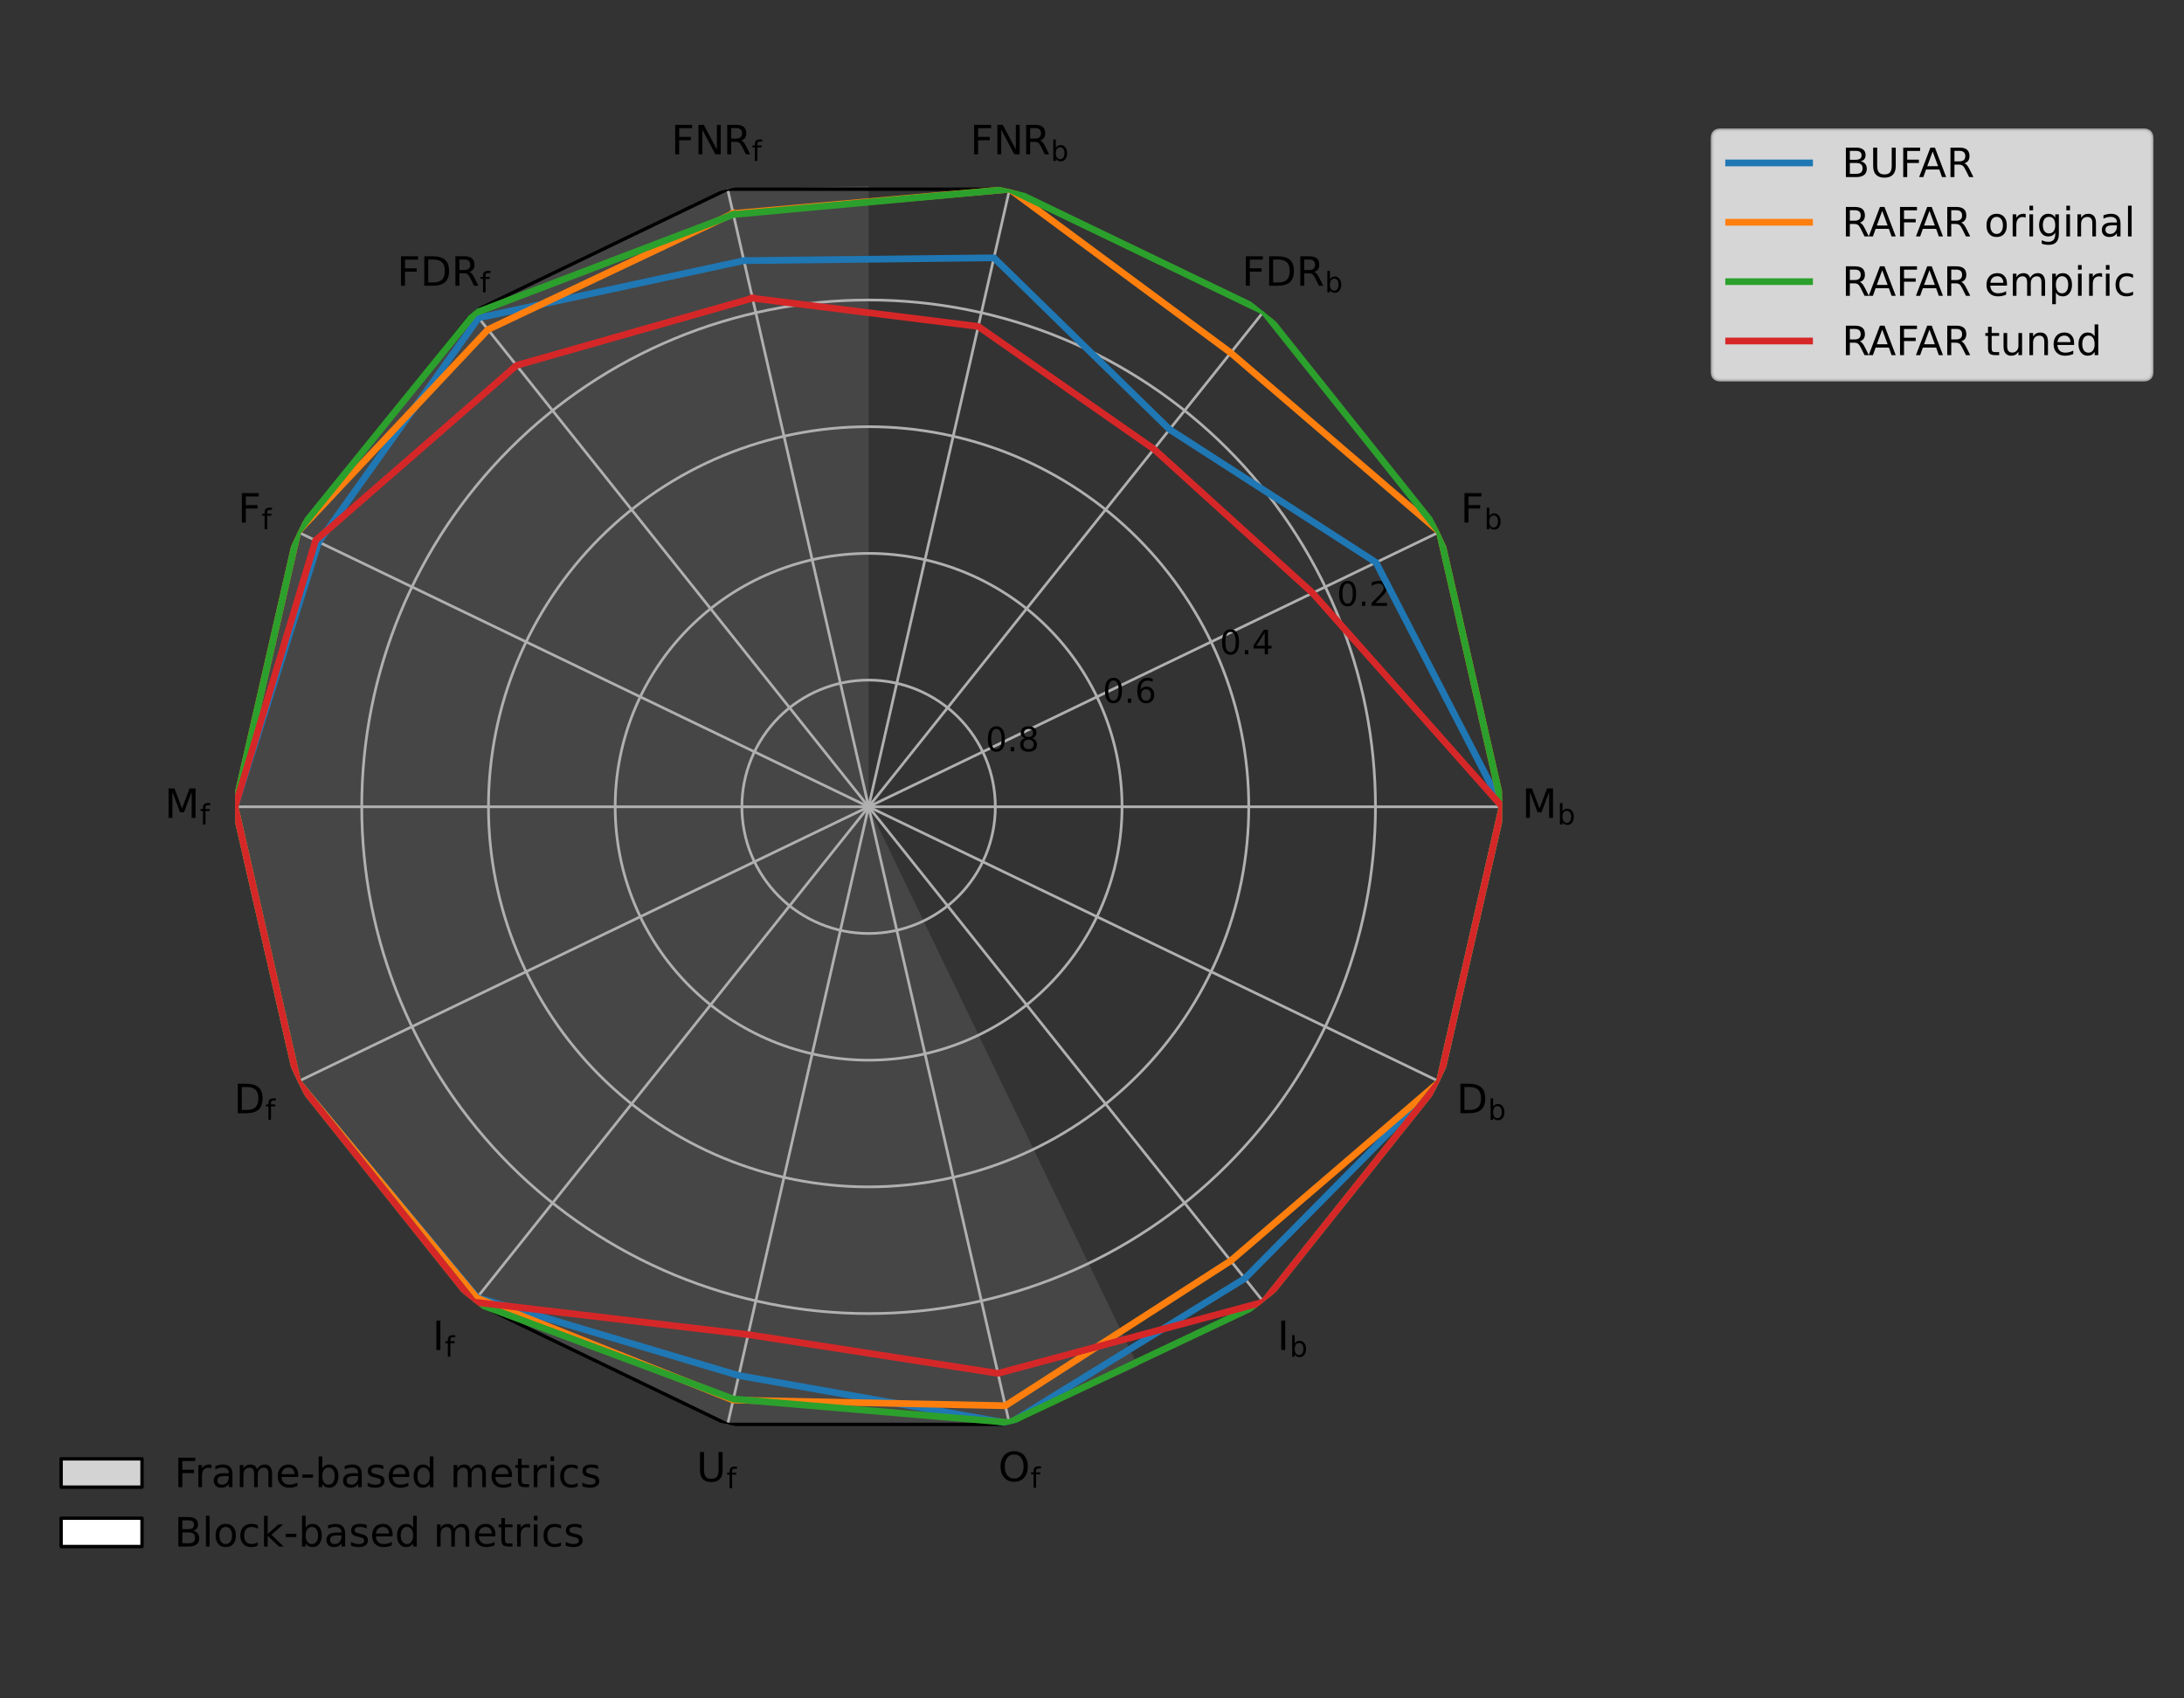 <?xml version="1.0" encoding="utf-8" standalone="no"?>
<!DOCTYPE svg PUBLIC "-//W3C//DTD SVG 1.1//EN"
  "http://www.w3.org/Graphics/SVG/1.1/DTD/svg11.dtd">
<!-- Created with matplotlib (https://matplotlib.org/) -->
<svg height="504pt" version="1.1" viewBox="0 0 648 504" width="648pt" xmlns="http://www.w3.org/2000/svg" xmlns:xlink="http://www.w3.org/1999/xlink">
 <rect x="0" y="0" width="648" height="504" fill="#333333" stroke="none"/>
 <defs>
  <style type="text/css">*{stroke-linecap:butt;stroke-linejoin:round;}</style>
 </defs>
 <g id="figure_1">
  <g id="patch_1">
   <path d="M 0 504 
L 648 504 
L 648 0 
L 0 0 
z
" style="fill:none;"/>
  </g>
  <g id="axes_1">
   <g id="patch_2">
    <path clip-path="url(#pdb85dc7843)" d="M 257.719 55.188 
L 215.888 56.142 
L 140.511 92.441 
L 88.349 157.85 
L 69.733 239.414 
L 88.349 320.978 
L 140.511 386.387 
L 215.888 422.687 
L 299.549 422.687 
L 337.651 405.396 
L 257.719 239.414 
z
" style="fill:#808080;opacity:0.25;"/>
   </g>
   <g id="matplotlib.axis_1">
    <g id="xtick_1">
     <g id="line2d_1">
      <path clip-path="url(#pdb85dc7843)" d="M 257.719 239.414 
L 215.888 56.142 
" style="fill:none;stroke:#b0b0b0;stroke-linecap:square;stroke-width:0.8;"/>
     </g>
     <g id="text_1">
      <!-- $\rm{FNR}_f$ -->
      <g transform="translate(199.152 45.804)scale(0.12 -0.12)">
       <defs>
        <path d="M 9.812 72.906 
L 51.703 72.906 
L 51.703 64.594 
L 19.672 64.594 
L 19.672 43.109 
L 48.578 43.109 
L 48.578 34.812 
L 19.672 34.812 
L 19.672 0 
L 9.812 0 
z
" id="DejaVuSans-70"/>
        <path d="M 9.812 72.906 
L 23.094 72.906 
L 55.422 11.922 
L 55.422 72.906 
L 64.984 72.906 
L 64.984 0 
L 51.703 0 
L 19.391 60.984 
L 19.391 0 
L 9.812 0 
z
" id="DejaVuSans-78"/>
        <path d="M 44.391 34.188 
Q 47.562 33.109 50.562 29.594 
Q 53.562 26.078 56.594 19.922 
L 66.609 0 
L 56 0 
L 46.688 18.703 
Q 43.062 26.031 39.672 28.422 
Q 36.281 30.812 30.422 30.812 
L 19.672 30.812 
L 19.672 0 
L 9.812 0 
L 9.812 72.906 
L 32.078 72.906 
Q 44.578 72.906 50.734 67.672 
Q 56.891 62.453 56.891 51.906 
Q 56.891 45.016 53.688 40.469 
Q 50.484 35.938 44.391 34.188 
z
M 19.672 64.797 
L 19.672 38.922 
L 32.078 38.922 
Q 39.203 38.922 42.844 42.219 
Q 46.484 45.516 46.484 51.906 
Q 46.484 58.297 42.844 61.547 
Q 39.203 64.797 32.078 64.797 
z
" id="DejaVuSans-82"/>
        <path d="M 37.109 75.984 
L 37.109 68.5 
L 28.516 68.5 
Q 23.688 68.5 21.797 66.547 
Q 19.922 64.594 19.922 59.516 
L 19.922 54.688 
L 34.719 54.688 
L 34.719 47.703 
L 19.922 47.703 
L 19.922 0 
L 10.891 0 
L 10.891 47.703 
L 2.297 47.703 
L 2.297 54.688 
L 10.891 54.688 
L 10.891 58.5 
Q 10.891 67.625 15.141 71.797 
Q 19.391 75.984 28.609 75.984 
z
" id="DejaVuSans-102"/>
       </defs>
       <use transform="translate(0 0.094)" xlink:href="#DejaVuSans-70"/>
       <use transform="translate(57.52 0.094)" xlink:href="#DejaVuSans-78"/>
       <use transform="translate(128.699 0.094)" xlink:href="#DejaVuSans-82"/>
       <use transform="translate(199.139 -16.312)scale(0.7)" xlink:href="#DejaVuSans-102"/>
      </g>
     </g>
    </g>
    <g id="xtick_2">
     <g id="line2d_2">
      <path clip-path="url(#pdb85dc7843)" d="M 257.719 239.414 
L 140.511 92.441 
" style="fill:none;stroke:#b0b0b0;stroke-linecap:square;stroke-width:0.8;"/>
     </g>
     <g id="text_2">
      <!-- $\rm{FDR}_f$ -->
      <g transform="translate(117.803 84.807)scale(0.12 -0.12)">
       <defs>
        <path d="M 19.672 64.797 
L 19.672 8.109 
L 31.594 8.109 
Q 46.688 8.109 53.688 14.938 
Q 60.688 21.781 60.688 36.531 
Q 60.688 51.172 53.688 57.984 
Q 46.688 64.797 31.594 64.797 
z
M 9.812 72.906 
L 30.078 72.906 
Q 51.266 72.906 61.172 64.094 
Q 71.094 55.281 71.094 36.531 
Q 71.094 17.672 61.125 8.828 
Q 51.172 0 30.078 0 
L 9.812 0 
z
" id="DejaVuSans-68"/>
       </defs>
       <use transform="translate(0 0.094)" xlink:href="#DejaVuSans-70"/>
       <use transform="translate(57.52 0.094)" xlink:href="#DejaVuSans-68"/>
       <use transform="translate(134.521 0.094)" xlink:href="#DejaVuSans-82"/>
       <use transform="translate(204.961 -16.312)scale(0.7)" xlink:href="#DejaVuSans-102"/>
      </g>
     </g>
    </g>
    <g id="xtick_3">
     <g id="line2d_3">
      <path clip-path="url(#pdb85dc7843)" d="M 257.719 239.414 
L 88.349 157.85 
" style="fill:none;stroke:#b0b0b0;stroke-linecap:square;stroke-width:0.8;"/>
     </g>
     <g id="text_3">
      <!-- $\rm{F}_f$ -->
      <g transform="translate(70.576 155.087)scale(0.12 -0.12)">
       <use transform="translate(0 0.094)" xlink:href="#DejaVuSans-70"/>
       <use transform="translate(58.477 -16.312)scale(0.7)" xlink:href="#DejaVuSans-102"/>
      </g>
     </g>
    </g>
    <g id="xtick_4">
     <g id="line2d_4">
      <path clip-path="url(#pdb85dc7843)" d="M 257.719 239.414 
L 69.733 239.414 
" style="fill:none;stroke:#b0b0b0;stroke-linecap:square;stroke-width:0.8;"/>
     </g>
     <g id="text_4">
      <!-- $\rm{M}_f$ -->
      <g transform="translate(48.833 242.726)scale(0.12 -0.12)">
       <defs>
        <path d="M 9.812 72.906 
L 24.516 72.906 
L 43.109 23.297 
L 61.812 72.906 
L 76.516 72.906 
L 76.516 0 
L 66.891 0 
L 66.891 64.016 
L 48.094 14.016 
L 38.188 14.016 
L 19.391 64.016 
L 19.391 0 
L 9.812 0 
z
" id="DejaVuSans-77"/>
       </defs>
       <use transform="translate(0 0.094)" xlink:href="#DejaVuSans-77"/>
       <use transform="translate(87.236 -16.312)scale(0.7)" xlink:href="#DejaVuSans-102"/>
      </g>
     </g>
    </g>
    <g id="xtick_5">
     <g id="line2d_5">
      <path clip-path="url(#pdb85dc7843)" d="M 257.719 239.414 
L 88.349 320.978 
" style="fill:none;stroke:#b0b0b0;stroke-linecap:square;stroke-width:0.8;"/>
     </g>
     <g id="text_5">
      <!-- $\rm{D}_f$ -->
      <g transform="translate(69.376 330.364)scale(0.12 -0.12)">
       <use transform="translate(0 0.094)" xlink:href="#DejaVuSans-68"/>
       <use transform="translate(77.959 -16.312)scale(0.7)" xlink:href="#DejaVuSans-102"/>
      </g>
     </g>
    </g>
    <g id="xtick_6">
     <g id="line2d_6">
      <path clip-path="url(#pdb85dc7843)" d="M 257.719 239.414 
L 140.511 386.387 
" style="fill:none;stroke:#b0b0b0;stroke-linecap:square;stroke-width:0.8;"/>
     </g>
     <g id="text_6">
      <!-- $\rm{I}_f$ -->
      <g transform="translate(128.303 400.644)scale(0.12 -0.12)">
       <defs>
        <path d="M 9.812 72.906 
L 19.672 72.906 
L 19.672 0 
L 9.812 0 
z
" id="DejaVuSans-73"/>
       </defs>
       <use transform="translate(0 0.094)" xlink:href="#DejaVuSans-73"/>
       <use transform="translate(30.449 -16.312)scale(0.7)" xlink:href="#DejaVuSans-102"/>
      </g>
     </g>
    </g>
    <g id="xtick_7">
     <g id="line2d_7">
      <path clip-path="url(#pdb85dc7843)" d="M 257.719 239.414 
L 215.888 422.687 
" style="fill:none;stroke:#b0b0b0;stroke-linecap:square;stroke-width:0.8;"/>
     </g>
     <g id="text_7">
      <!-- $\rm{U}_f$ -->
      <g transform="translate(206.652 439.647)scale(0.12 -0.12)">
       <defs>
        <path d="M 8.688 72.906 
L 18.609 72.906 
L 18.609 28.609 
Q 18.609 16.891 22.844 11.734 
Q 27.094 6.594 36.625 6.594 
Q 46.094 6.594 50.344 11.734 
Q 54.594 16.891 54.594 28.609 
L 54.594 72.906 
L 64.5 72.906 
L 64.5 27.391 
Q 64.5 13.141 57.438 5.859 
Q 50.391 -1.422 36.625 -1.422 
Q 22.797 -1.422 15.734 5.859 
Q 8.688 13.141 8.688 27.391 
z
" id="DejaVuSans-85"/>
       </defs>
       <use transform="translate(0 0.094)" xlink:href="#DejaVuSans-85"/>
       <use transform="translate(74.15 -16.312)scale(0.7)" xlink:href="#DejaVuSans-102"/>
      </g>
     </g>
    </g>
    <g id="xtick_8">
     <g id="line2d_8">
      <path clip-path="url(#pdb85dc7843)" d="M 257.719 239.414 
L 299.549 422.687 
" style="fill:none;stroke:#b0b0b0;stroke-linecap:square;stroke-width:0.8;"/>
     </g>
     <g id="text_8">
      <!-- $\rm{O}_f$ -->
      <g transform="translate(296.185 439.647)scale(0.12 -0.12)">
       <defs>
        <path d="M 39.406 66.219 
Q 28.656 66.219 22.328 58.203 
Q 16.016 50.203 16.016 36.375 
Q 16.016 22.609 22.328 14.594 
Q 28.656 6.594 39.406 6.594 
Q 50.141 6.594 56.422 14.594 
Q 62.703 22.609 62.703 36.375 
Q 62.703 50.203 56.422 58.203 
Q 50.141 66.219 39.406 66.219 
z
M 39.406 74.219 
Q 54.734 74.219 63.906 63.938 
Q 73.094 53.656 73.094 36.375 
Q 73.094 19.141 63.906 8.859 
Q 54.734 -1.422 39.406 -1.422 
Q 24.031 -1.422 14.812 8.828 
Q 5.609 19.094 5.609 36.375 
Q 5.609 53.656 14.812 63.938 
Q 24.031 74.219 39.406 74.219 
z
" id="DejaVuSans-79"/>
       </defs>
       <use transform="translate(0 0.781)" xlink:href="#DejaVuSans-79"/>
       <use transform="translate(79.668 -15.625)scale(0.7)" xlink:href="#DejaVuSans-102"/>
      </g>
     </g>
    </g>
    <g id="xtick_9">
     <g id="line2d_9">
      <path clip-path="url(#pdb85dc7843)" d="M 257.719 239.414 
L 374.926 386.387 
" style="fill:none;stroke:#b0b0b0;stroke-linecap:square;stroke-width:0.8;"/>
     </g>
     <g id="text_9">
      <!-- $\rm{I}_b$ -->
      <g transform="translate(378.974 400.644)scale(0.12 -0.12)">
       <defs>
        <path d="M 48.688 27.297 
Q 48.688 37.203 44.609 42.844 
Q 40.531 48.484 33.406 48.484 
Q 26.266 48.484 22.188 42.844 
Q 18.109 37.203 18.109 27.297 
Q 18.109 17.391 22.188 11.75 
Q 26.266 6.109 33.406 6.109 
Q 40.531 6.109 44.609 11.75 
Q 48.688 17.391 48.688 27.297 
z
M 18.109 46.391 
Q 20.953 51.266 25.266 53.625 
Q 29.594 56 35.594 56 
Q 45.562 56 51.781 48.094 
Q 58.016 40.188 58.016 27.297 
Q 58.016 14.406 51.781 6.484 
Q 45.562 -1.422 35.594 -1.422 
Q 29.594 -1.422 25.266 0.953 
Q 20.953 3.328 18.109 8.203 
L 18.109 0 
L 9.078 0 
L 9.078 75.984 
L 18.109 75.984 
z
" id="DejaVuSans-98"/>
       </defs>
       <use transform="translate(0 0.094)" xlink:href="#DejaVuSans-73"/>
       <use transform="translate(30.449 -16.312)scale(0.7)" xlink:href="#DejaVuSans-98"/>
      </g>
     </g>
    </g>
    <g id="xtick_10">
     <g id="line2d_10">
      <path clip-path="url(#pdb85dc7843)" d="M 257.719 239.414 
L 427.088 320.978 
" style="fill:none;stroke:#b0b0b0;stroke-linecap:square;stroke-width:0.8;"/>
     </g>
     <g id="text_10">
      <!-- $\rm{D}_b$ -->
      <g transform="translate(432.141 330.364)scale(0.12 -0.12)">
       <use transform="translate(0 0.094)" xlink:href="#DejaVuSans-68"/>
       <use transform="translate(77.959 -16.312)scale(0.7)" xlink:href="#DejaVuSans-98"/>
      </g>
     </g>
    </g>
    <g id="xtick_11">
     <g id="line2d_11">
      <path clip-path="url(#pdb85dc7843)" d="M 257.719 239.414 
L 445.704 239.414 
" style="fill:none;stroke:#b0b0b0;stroke-linecap:square;stroke-width:0.8;"/>
     </g>
     <g id="text_11">
      <!-- $\rm{M}_b$ -->
      <g transform="translate(451.604 242.726)scale(0.12 -0.12)">
       <use transform="translate(0 0.094)" xlink:href="#DejaVuSans-77"/>
       <use transform="translate(87.236 -16.312)scale(0.7)" xlink:href="#DejaVuSans-98"/>
      </g>
     </g>
    </g>
    <g id="xtick_12">
     <g id="line2d_12">
      <path clip-path="url(#pdb85dc7843)" d="M 257.719 239.414 
L 427.088 157.85 
" style="fill:none;stroke:#b0b0b0;stroke-linecap:square;stroke-width:0.8;"/>
     </g>
     <g id="text_12">
      <!-- $\rm{F}_b$ -->
      <g transform="translate(433.341 155.087)scale(0.12 -0.12)">
       <use transform="translate(0 0.094)" xlink:href="#DejaVuSans-70"/>
       <use transform="translate(58.477 -16.312)scale(0.7)" xlink:href="#DejaVuSans-98"/>
      </g>
     </g>
    </g>
    <g id="xtick_13">
     <g id="line2d_13">
      <path clip-path="url(#pdb85dc7843)" d="M 257.719 239.414 
L 374.926 92.441 
" style="fill:none;stroke:#b0b0b0;stroke-linecap:square;stroke-width:0.8;"/>
     </g>
     <g id="text_13">
      <!-- $\rm{FDR}_b$ -->
      <g transform="translate(368.474 84.807)scale(0.12 -0.12)">
       <use transform="translate(0 0.094)" xlink:href="#DejaVuSans-70"/>
       <use transform="translate(57.52 0.094)" xlink:href="#DejaVuSans-68"/>
       <use transform="translate(134.521 0.094)" xlink:href="#DejaVuSans-82"/>
       <use transform="translate(204.961 -16.312)scale(0.7)" xlink:href="#DejaVuSans-98"/>
      </g>
     </g>
    </g>
    <g id="xtick_14">
     <g id="line2d_14">
      <path clip-path="url(#pdb85dc7843)" d="M 257.719 239.414 
L 299.549 56.142 
" style="fill:none;stroke:#b0b0b0;stroke-linecap:square;stroke-width:0.8;"/>
     </g>
     <g id="text_14">
      <!-- $\rm{FNR}_b$ -->
      <g transform="translate(287.845 45.804)scale(0.12 -0.12)">
       <use transform="translate(0 0.094)" xlink:href="#DejaVuSans-70"/>
       <use transform="translate(57.52 0.094)" xlink:href="#DejaVuSans-78"/>
       <use transform="translate(128.699 0.094)" xlink:href="#DejaVuSans-82"/>
       <use transform="translate(199.139 -16.312)scale(0.7)" xlink:href="#DejaVuSans-98"/>
      </g>
     </g>
    </g>
   </g>
   <g id="matplotlib.axis_2">
    <g id="ytick_1">
     <g id="line2d_15">
      <path clip-path="url(#pdb85dc7843)" d="M 295.316 239.414 
C 295.316 234.477 294.343 229.588 292.454 225.027 
C 290.564 220.465 287.795 216.32 284.304 212.829 
C 280.813 209.338 276.668 206.569 272.106 204.679 
C 267.545 202.79 262.656 201.817 257.719 201.817 
C 252.781 201.817 247.892 202.79 243.331 204.679 
C 238.769 206.569 234.624 209.338 231.133 212.829 
C 227.642 216.32 224.873 220.465 222.983 225.027 
C 221.094 229.588 220.121 234.477 220.121 239.414 
C 220.121 244.352 221.094 249.241 222.983 253.802 
C 224.873 258.364 227.642 262.508 231.133 266 
C 234.624 269.491 238.769 272.26 243.331 274.15 
C 247.892 276.039 252.781 277.012 257.719 277.012 
C 262.656 277.012 267.545 276.039 272.106 274.15 
C 276.668 272.26 280.813 269.491 284.304 266 
C 287.795 262.508 290.564 258.364 292.454 253.802 
C 294.343 249.241 295.316 244.352 295.316 239.414 
" style="fill:none;stroke:#b0b0b0;stroke-linecap:square;stroke-width:0.8;"/>
     </g>
     <g id="text_15">
      <!-- 0.8 -->
      <g transform="translate(292.454 222.947)scale(0.1 -0.1)">
       <defs>
        <path d="M 31.781 66.406 
Q 24.172 66.406 20.328 58.906 
Q 16.5 51.422 16.5 36.375 
Q 16.5 21.391 20.328 13.891 
Q 24.172 6.391 31.781 6.391 
Q 39.453 6.391 43.281 13.891 
Q 47.125 21.391 47.125 36.375 
Q 47.125 51.422 43.281 58.906 
Q 39.453 66.406 31.781 66.406 
z
M 31.781 74.219 
Q 44.047 74.219 50.516 64.516 
Q 56.984 54.828 56.984 36.375 
Q 56.984 17.969 50.516 8.266 
Q 44.047 -1.422 31.781 -1.422 
Q 19.531 -1.422 13.062 8.266 
Q 6.594 17.969 6.594 36.375 
Q 6.594 54.828 13.062 64.516 
Q 19.531 74.219 31.781 74.219 
z
" id="DejaVuSans-48"/>
        <path d="M 10.688 12.406 
L 21 12.406 
L 21 0 
L 10.688 0 
z
" id="DejaVuSans-46"/>
        <path d="M 31.781 34.625 
Q 24.75 34.625 20.719 30.859 
Q 16.703 27.094 16.703 20.516 
Q 16.703 13.922 20.719 10.156 
Q 24.75 6.391 31.781 6.391 
Q 38.812 6.391 42.859 10.172 
Q 46.922 13.969 46.922 20.516 
Q 46.922 27.094 42.891 30.859 
Q 38.875 34.625 31.781 34.625 
z
M 21.922 38.812 
Q 15.578 40.375 12.031 44.719 
Q 8.5 49.078 8.5 55.328 
Q 8.5 64.062 14.719 69.141 
Q 20.953 74.219 31.781 74.219 
Q 42.672 74.219 48.875 69.141 
Q 55.078 64.062 55.078 55.328 
Q 55.078 49.078 51.531 44.719 
Q 48 40.375 41.703 38.812 
Q 48.828 37.156 52.797 32.312 
Q 56.781 27.484 56.781 20.516 
Q 56.781 9.906 50.312 4.234 
Q 43.844 -1.422 31.781 -1.422 
Q 19.734 -1.422 13.25 4.234 
Q 6.781 9.906 6.781 20.516 
Q 6.781 27.484 10.781 32.312 
Q 14.797 37.156 21.922 38.812 
z
M 18.312 54.391 
Q 18.312 48.734 21.844 45.562 
Q 25.391 42.391 31.781 42.391 
Q 38.141 42.391 41.719 45.562 
Q 45.312 48.734 45.312 54.391 
Q 45.312 60.062 41.719 63.234 
Q 38.141 66.406 31.781 66.406 
Q 25.391 66.406 21.844 63.234 
Q 18.312 60.062 18.312 54.391 
z
" id="DejaVuSans-56"/>
       </defs>
       <use xlink:href="#DejaVuSans-48"/>
       <use x="63.623" xlink:href="#DejaVuSans-46"/>
       <use x="95.41" xlink:href="#DejaVuSans-56"/>
      </g>
     </g>
    </g>
    <g id="ytick_2">
     <g id="line2d_16">
      <path clip-path="url(#pdb85dc7843)" d="M 332.913 239.414 
C 332.913 229.54 330.968 219.762 327.189 210.639 
C 323.41 201.516 317.871 193.226 310.889 186.244 
C 303.907 179.262 295.617 173.723 286.494 169.944 
C 277.371 166.165 267.593 164.22 257.719 164.22 
C 247.844 164.22 238.066 166.165 228.943 169.944 
C 219.82 173.723 211.53 179.262 204.548 186.244 
C 197.566 193.226 192.027 201.516 188.248 210.639 
C 184.469 219.762 182.524 229.54 182.524 239.414 
C 182.524 249.289 184.469 259.067 188.248 268.19 
C 192.027 277.313 197.566 285.602 204.548 292.585 
C 211.53 299.567 219.82 305.106 228.943 308.885 
C 238.066 312.664 247.844 314.609 257.719 314.609 
C 267.593 314.609 277.371 312.664 286.494 308.885 
C 295.617 305.106 303.907 299.567 310.889 292.585 
C 317.871 285.602 323.41 277.313 327.189 268.19 
C 330.968 259.067 332.913 249.289 332.913 239.414 
" style="fill:none;stroke:#b0b0b0;stroke-linecap:square;stroke-width:0.8;"/>
     </g>
     <g id="text_16">
      <!-- 0.6 -->
      <g transform="translate(327.189 208.559)scale(0.1 -0.1)">
       <defs>
        <path d="M 33.016 40.375 
Q 26.375 40.375 22.484 35.828 
Q 18.609 31.297 18.609 23.391 
Q 18.609 15.531 22.484 10.953 
Q 26.375 6.391 33.016 6.391 
Q 39.656 6.391 43.531 10.953 
Q 47.406 15.531 47.406 23.391 
Q 47.406 31.297 43.531 35.828 
Q 39.656 40.375 33.016 40.375 
z
M 52.594 71.297 
L 52.594 62.312 
Q 48.875 64.062 45.094 64.984 
Q 41.312 65.922 37.594 65.922 
Q 27.828 65.922 22.672 59.328 
Q 17.531 52.734 16.797 39.406 
Q 19.672 43.656 24.016 45.922 
Q 28.375 48.188 33.594 48.188 
Q 44.578 48.188 50.953 41.516 
Q 57.328 34.859 57.328 23.391 
Q 57.328 12.156 50.688 5.359 
Q 44.047 -1.422 33.016 -1.422 
Q 20.359 -1.422 13.672 8.266 
Q 6.984 17.969 6.984 36.375 
Q 6.984 53.656 15.188 63.938 
Q 23.391 74.219 37.203 74.219 
Q 40.922 74.219 44.703 73.484 
Q 48.484 72.75 52.594 71.297 
z
" id="DejaVuSans-54"/>
       </defs>
       <use xlink:href="#DejaVuSans-48"/>
       <use x="63.623" xlink:href="#DejaVuSans-46"/>
       <use x="95.41" xlink:href="#DejaVuSans-54"/>
      </g>
     </g>
    </g>
    <g id="ytick_3">
     <g id="line2d_17">
      <path clip-path="url(#pdb85dc7843)" d="M 370.51 239.414 
C 370.51 224.603 367.592 209.935 361.924 196.251 
C 356.256 182.567 347.947 170.132 337.474 159.659 
C 327.001 149.185 314.566 140.877 300.882 135.209 
C 287.198 129.541 272.53 126.623 257.719 126.623 
C 242.907 126.623 228.239 129.541 214.555 135.209 
C 200.871 140.877 188.436 149.185 177.963 159.659 
C 167.49 170.132 159.181 182.567 153.513 196.251 
C 147.845 209.935 144.927 224.603 144.927 239.414 
C 144.927 254.226 147.845 268.894 153.513 282.578 
C 159.181 296.262 167.49 308.697 177.963 319.17 
C 188.436 329.643 200.871 337.952 214.555 343.62 
C 228.239 349.288 242.907 352.206 257.719 352.206 
C 272.53 352.206 287.198 349.288 300.882 343.62 
C 314.566 337.952 327.001 329.643 337.474 319.17 
C 347.947 308.697 356.256 296.262 361.924 282.578 
C 367.592 268.894 370.51 254.226 370.51 239.414 
" style="fill:none;stroke:#b0b0b0;stroke-linecap:square;stroke-width:0.8;"/>
     </g>
     <g id="text_17">
      <!-- 0.4 -->
      <g transform="translate(361.924 194.171)scale(0.1 -0.1)">
       <defs>
        <path d="M 37.797 64.312 
L 12.891 25.391 
L 37.797 25.391 
z
M 35.203 72.906 
L 47.609 72.906 
L 47.609 25.391 
L 58.016 25.391 
L 58.016 17.188 
L 47.609 17.188 
L 47.609 0 
L 37.797 0 
L 37.797 17.188 
L 4.891 17.188 
L 4.891 26.703 
z
" id="DejaVuSans-52"/>
       </defs>
       <use xlink:href="#DejaVuSans-48"/>
       <use x="63.623" xlink:href="#DejaVuSans-46"/>
       <use x="95.41" xlink:href="#DejaVuSans-52"/>
      </g>
     </g>
    </g>
    <g id="ytick_4">
     <g id="line2d_18">
      <path clip-path="url(#pdb85dc7843)" d="M 408.107 239.414 
C 408.107 219.666 404.217 200.109 396.659 181.863 
C 389.102 163.618 378.024 147.038 364.059 133.074 
C 350.095 119.109 333.515 108.031 315.27 100.474 
C 297.024 92.916 277.467 89.026 257.719 89.026 
C 237.97 89.026 218.413 92.916 200.167 100.474 
C 181.922 108.031 165.342 119.109 151.378 133.074 
C 137.413 147.038 126.335 163.618 118.778 181.863 
C 111.22 200.109 107.33 219.666 107.33 239.414 
C 107.33 259.163 111.22 278.72 118.778 296.966 
C 126.335 315.211 137.413 331.791 151.378 345.755 
C 165.342 359.72 181.922 370.798 200.167 378.355 
C 218.413 385.913 237.97 389.803 257.719 389.803 
C 277.467 389.803 297.024 385.913 315.27 378.355 
C 333.515 370.798 350.095 359.72 364.059 345.755 
C 378.024 331.791 389.102 315.211 396.659 296.966 
C 404.217 278.72 408.107 259.163 408.107 239.414 
" style="fill:none;stroke:#b0b0b0;stroke-linecap:square;stroke-width:0.8;"/>
     </g>
     <g id="text_18">
      <!-- 0.2 -->
      <g transform="translate(396.659 179.784)scale(0.1 -0.1)">
       <defs>
        <path d="M 19.188 8.297 
L 53.609 8.297 
L 53.609 0 
L 7.328 0 
L 7.328 8.297 
Q 12.938 14.109 22.625 23.891 
Q 32.328 33.688 34.812 36.531 
Q 39.547 41.844 41.422 45.531 
Q 43.312 49.219 43.312 52.781 
Q 43.312 58.594 39.234 62.25 
Q 35.156 65.922 28.609 65.922 
Q 23.969 65.922 18.812 64.312 
Q 13.672 62.703 7.812 59.422 
L 7.812 69.391 
Q 13.766 71.781 18.938 73 
Q 24.125 74.219 28.422 74.219 
Q 39.75 74.219 46.484 68.547 
Q 53.219 62.891 53.219 53.422 
Q 53.219 48.922 51.531 44.891 
Q 49.859 40.875 45.406 35.406 
Q 44.188 33.984 37.641 27.219 
Q 31.109 20.453 19.188 8.297 
z
" id="DejaVuSans-50"/>
       </defs>
       <use xlink:href="#DejaVuSans-48"/>
       <use x="63.623" xlink:href="#DejaVuSans-46"/>
       <use x="95.41" xlink:href="#DejaVuSans-50"/>
      </g>
     </g>
    </g>
   </g>
   <g id="line2d_19">
    <path clip-path="url(#pdb85dc7843)" d="M 215.888 56.142 
L 140.511 92.441 
L 88.349 157.85 
L 69.733 239.414 
L 88.349 320.978 
L 140.511 386.387 
L 215.888 422.687 
L 299.549 422.687 
L 374.926 386.387 
L 427.088 320.978 
L 445.704 239.414 
L 427.088 157.85 
L 374.926 92.441 
L 299.549 56.142 
L 215.888 56.142 
" style="fill:none;stroke:#000000;stroke-linecap:square;"/>
   </g>
   <g id="line2d_20">
    <path clip-path="url(#pdb85dc7843)" d="M 220.728 77.35 
L 142.015 94.327 
L 94.552 160.838 
L 69.733 239.414 
L 88.349 320.978 
L 141.585 385.041 
L 219.196 408.191 
L 299.481 422.389 
L 369.344 379.389 
L 427.088 320.978 
L 445.704 239.414 
L 408.269 166.913 
L 347.019 127.435 
L 294.901 76.506 
L 220.728 77.35 
" style="fill:none;stroke:#1f77b4;stroke-linecap:square;stroke-width:2;"/>
   </g>
   <g id="line2d_21">
    <path clip-path="url(#pdb85dc7843)" d="M 217.534 63.353 
L 144.782 97.797 
L 88.349 157.85 
L 69.733 239.414 
L 88.349 320.978 
L 141.478 385.176 
L 217.534 415.475 
L 298.285 417.148 
L 365.158 374.14 
L 427.088 320.978 
L 445.704 239.414 
L 427.088 157.85 
L 365.158 104.689 
L 299.549 56.142 
L 217.534 63.353 
" style="fill:none;stroke:#ff7f0e;stroke-linecap:square;stroke-width:2;"/>
   </g>
   <g id="line2d_22">
    <path clip-path="url(#pdb85dc7843)" d="M 217.605 63.664 
L 140.892 92.918 
L 88.349 157.85 
L 69.733 239.414 
L 88.349 320.978 
L 140.511 386.387 
L 217.605 415.165 
L 299.425 422.142 
L 374.926 386.387 
L 427.088 320.978 
L 445.704 239.414 
L 427.088 157.85 
L 374.926 92.441 
L 299.549 56.142 
L 217.605 63.664 
" style="fill:none;stroke:#2ca02c;stroke-linecap:square;stroke-width:2;"/>
   </g>
   <g id="line2d_23">
    <path clip-path="url(#pdb85dc7843)" d="M 223.273 88.497 
L 153.262 108.43 
L 93.622 160.39 
L 69.733 239.414 
L 88.349 320.978 
L 140.511 386.387 
L 221.97 396.037 
L 296.093 407.543 
L 374.926 386.387 
L 427.088 320.978 
L 445.704 239.414 
L 389.45 175.976 
L 342.368 133.267 
L 290.254 96.869 
L 223.273 88.497 
" style="fill:none;stroke:#d62728;stroke-linecap:square;stroke-width:2;"/>
   </g>
   <g id="legend_1">
    <g id="patch_3">
     <path d="M 15.737 466.228 
L 180.79 466.228 
Q 183.19 466.228 183.19 463.827 
L 183.19 429.8 
Q 183.19 427.4 180.79 427.4 
L 15.737 427.4 
Q 13.337 427.4 13.337 429.8 
L 13.337 463.827 
Q 13.337 466.228 15.737 466.228 
z
" style="fill:none;opacity:0;"/>
    </g>
    <g id="patch_4">
     <path d="M 18.137 441.318 
L 42.137 441.318 
L 42.137 432.918 
L 18.137 432.918 
z
" style="fill:#d3d3d3;stroke:#000000;stroke-linejoin:miter;"/>
    </g>
    <g id="text_19">
     <!-- Frame-based metrics -->
     <g transform="translate(51.737 441.318)scale(0.12 -0.12)">
      <defs>
       <path d="M 41.109 46.297 
Q 39.594 47.172 37.812 47.578 
Q 36.031 48 33.891 48 
Q 26.266 48 22.188 43.047 
Q 18.109 38.094 18.109 28.812 
L 18.109 0 
L 9.078 0 
L 9.078 54.688 
L 18.109 54.688 
L 18.109 46.188 
Q 20.953 51.172 25.484 53.578 
Q 30.031 56 36.531 56 
Q 37.453 56 38.578 55.875 
Q 39.703 55.766 41.062 55.516 
z
" id="DejaVuSans-114"/>
       <path d="M 34.281 27.484 
Q 23.391 27.484 19.188 25 
Q 14.984 22.516 14.984 16.5 
Q 14.984 11.719 18.141 8.906 
Q 21.297 6.109 26.703 6.109 
Q 34.188 6.109 38.703 11.406 
Q 43.219 16.703 43.219 25.484 
L 43.219 27.484 
z
M 52.203 31.203 
L 52.203 0 
L 43.219 0 
L 43.219 8.297 
Q 40.141 3.328 35.547 0.953 
Q 30.953 -1.422 24.312 -1.422 
Q 15.922 -1.422 10.953 3.297 
Q 6 8.016 6 15.922 
Q 6 25.141 12.172 29.828 
Q 18.359 34.516 30.609 34.516 
L 43.219 34.516 
L 43.219 35.406 
Q 43.219 41.609 39.141 45 
Q 35.062 48.391 27.688 48.391 
Q 23 48.391 18.547 47.266 
Q 14.109 46.141 10.016 43.891 
L 10.016 52.203 
Q 14.938 54.109 19.578 55.047 
Q 24.219 56 28.609 56 
Q 40.484 56 46.344 49.844 
Q 52.203 43.703 52.203 31.203 
z
" id="DejaVuSans-97"/>
       <path d="M 52 44.188 
Q 55.375 50.25 60.062 53.125 
Q 64.75 56 71.094 56 
Q 79.641 56 84.281 50.016 
Q 88.922 44.047 88.922 33.016 
L 88.922 0 
L 79.891 0 
L 79.891 32.719 
Q 79.891 40.578 77.094 44.375 
Q 74.312 48.188 68.609 48.188 
Q 61.625 48.188 57.562 43.547 
Q 53.516 38.922 53.516 30.906 
L 53.516 0 
L 44.484 0 
L 44.484 32.719 
Q 44.484 40.625 41.703 44.406 
Q 38.922 48.188 33.109 48.188 
Q 26.219 48.188 22.156 43.531 
Q 18.109 38.875 18.109 30.906 
L 18.109 0 
L 9.078 0 
L 9.078 54.688 
L 18.109 54.688 
L 18.109 46.188 
Q 21.188 51.219 25.484 53.609 
Q 29.781 56 35.688 56 
Q 41.656 56 45.828 52.969 
Q 50 49.953 52 44.188 
z
" id="DejaVuSans-109"/>
       <path d="M 56.203 29.594 
L 56.203 25.203 
L 14.891 25.203 
Q 15.484 15.922 20.484 11.062 
Q 25.484 6.203 34.422 6.203 
Q 39.594 6.203 44.453 7.469 
Q 49.312 8.734 54.109 11.281 
L 54.109 2.781 
Q 49.266 0.734 44.188 -0.344 
Q 39.109 -1.422 33.891 -1.422 
Q 20.797 -1.422 13.156 6.188 
Q 5.516 13.812 5.516 26.812 
Q 5.516 40.234 12.766 48.109 
Q 20.016 56 32.328 56 
Q 43.359 56 49.781 48.891 
Q 56.203 41.797 56.203 29.594 
z
M 47.219 32.234 
Q 47.125 39.594 43.094 43.984 
Q 39.062 48.391 32.422 48.391 
Q 24.906 48.391 20.391 44.141 
Q 15.875 39.891 15.188 32.172 
z
" id="DejaVuSans-101"/>
       <path d="M 4.891 31.391 
L 31.203 31.391 
L 31.203 23.391 
L 4.891 23.391 
z
" id="DejaVuSans-45"/>
       <path d="M 44.281 53.078 
L 44.281 44.578 
Q 40.484 46.531 36.375 47.5 
Q 32.281 48.484 27.875 48.484 
Q 21.188 48.484 17.844 46.438 
Q 14.5 44.391 14.5 40.281 
Q 14.5 37.156 16.891 35.375 
Q 19.281 33.594 26.516 31.984 
L 29.594 31.297 
Q 39.156 29.25 43.188 25.516 
Q 47.219 21.781 47.219 15.094 
Q 47.219 7.469 41.188 3.016 
Q 35.156 -1.422 24.609 -1.422 
Q 20.219 -1.422 15.453 -0.562 
Q 10.688 0.297 5.422 2 
L 5.422 11.281 
Q 10.406 8.688 15.234 7.391 
Q 20.062 6.109 24.812 6.109 
Q 31.156 6.109 34.562 8.281 
Q 37.984 10.453 37.984 14.406 
Q 37.984 18.062 35.516 20.016 
Q 33.062 21.969 24.703 23.781 
L 21.578 24.516 
Q 13.234 26.266 9.516 29.906 
Q 5.812 33.547 5.812 39.891 
Q 5.812 47.609 11.281 51.797 
Q 16.75 56 26.812 56 
Q 31.781 56 36.172 55.266 
Q 40.578 54.547 44.281 53.078 
z
" id="DejaVuSans-115"/>
       <path d="M 45.406 46.391 
L 45.406 75.984 
L 54.391 75.984 
L 54.391 0 
L 45.406 0 
L 45.406 8.203 
Q 42.578 3.328 38.25 0.953 
Q 33.938 -1.422 27.875 -1.422 
Q 17.969 -1.422 11.734 6.484 
Q 5.516 14.406 5.516 27.297 
Q 5.516 40.188 11.734 48.094 
Q 17.969 56 27.875 56 
Q 33.938 56 38.25 53.625 
Q 42.578 51.266 45.406 46.391 
z
M 14.797 27.297 
Q 14.797 17.391 18.875 11.75 
Q 22.953 6.109 30.078 6.109 
Q 37.203 6.109 41.297 11.75 
Q 45.406 17.391 45.406 27.297 
Q 45.406 37.203 41.297 42.844 
Q 37.203 48.484 30.078 48.484 
Q 22.953 48.484 18.875 42.844 
Q 14.797 37.203 14.797 27.297 
z
" id="DejaVuSans-100"/>
       <path id="DejaVuSans-32"/>
       <path d="M 18.312 70.219 
L 18.312 54.688 
L 36.812 54.688 
L 36.812 47.703 
L 18.312 47.703 
L 18.312 18.016 
Q 18.312 11.328 20.141 9.422 
Q 21.969 7.516 27.594 7.516 
L 36.812 7.516 
L 36.812 0 
L 27.594 0 
Q 17.188 0 13.234 3.875 
Q 9.281 7.766 9.281 18.016 
L 9.281 47.703 
L 2.688 47.703 
L 2.688 54.688 
L 9.281 54.688 
L 9.281 70.219 
z
" id="DejaVuSans-116"/>
       <path d="M 9.422 54.688 
L 18.406 54.688 
L 18.406 0 
L 9.422 0 
z
M 9.422 75.984 
L 18.406 75.984 
L 18.406 64.594 
L 9.422 64.594 
z
" id="DejaVuSans-105"/>
       <path d="M 48.781 52.594 
L 48.781 44.188 
Q 44.969 46.297 41.141 47.344 
Q 37.312 48.391 33.406 48.391 
Q 24.656 48.391 19.812 42.844 
Q 14.984 37.312 14.984 27.297 
Q 14.984 17.281 19.812 11.734 
Q 24.656 6.203 33.406 6.203 
Q 37.312 6.203 41.141 7.25 
Q 44.969 8.297 48.781 10.406 
L 48.781 2.094 
Q 45.016 0.344 40.984 -0.531 
Q 36.969 -1.422 32.422 -1.422 
Q 20.062 -1.422 12.781 6.344 
Q 5.516 14.109 5.516 27.297 
Q 5.516 40.672 12.859 48.328 
Q 20.219 56 33.016 56 
Q 37.156 56 41.109 55.141 
Q 45.062 54.297 48.781 52.594 
z
" id="DejaVuSans-99"/>
      </defs>
      <use xlink:href="#DejaVuSans-70"/>
      <use x="50.27" xlink:href="#DejaVuSans-114"/>
      <use x="91.383" xlink:href="#DejaVuSans-97"/>
      <use x="152.662" xlink:href="#DejaVuSans-109"/>
      <use x="250.074" xlink:href="#DejaVuSans-101"/>
      <use x="311.598" xlink:href="#DejaVuSans-45"/>
      <use x="347.682" xlink:href="#DejaVuSans-98"/>
      <use x="411.158" xlink:href="#DejaVuSans-97"/>
      <use x="472.438" xlink:href="#DejaVuSans-115"/>
      <use x="524.537" xlink:href="#DejaVuSans-101"/>
      <use x="586.061" xlink:href="#DejaVuSans-100"/>
      <use x="649.537" xlink:href="#DejaVuSans-32"/>
      <use x="681.324" xlink:href="#DejaVuSans-109"/>
      <use x="778.736" xlink:href="#DejaVuSans-101"/>
      <use x="840.26" xlink:href="#DejaVuSans-116"/>
      <use x="879.469" xlink:href="#DejaVuSans-114"/>
      <use x="920.582" xlink:href="#DejaVuSans-105"/>
      <use x="948.365" xlink:href="#DejaVuSans-99"/>
      <use x="1003.346" xlink:href="#DejaVuSans-115"/>
     </g>
    </g>
    <g id="patch_5">
     <path d="M 18.137 458.932 
L 42.137 458.932 
L 42.137 450.532 
L 18.137 450.532 
z
" style="fill:#ffffff;stroke:#000000;stroke-linejoin:miter;"/>
    </g>
    <g id="text_20">
     <!-- Block-based metrics -->
     <g transform="translate(51.737 458.932)scale(0.12 -0.12)">
      <defs>
       <path d="M 19.672 34.812 
L 19.672 8.109 
L 35.5 8.109 
Q 43.453 8.109 47.281 11.406 
Q 51.125 14.703 51.125 21.484 
Q 51.125 28.328 47.281 31.562 
Q 43.453 34.812 35.5 34.812 
z
M 19.672 64.797 
L 19.672 42.828 
L 34.281 42.828 
Q 41.5 42.828 45.031 45.531 
Q 48.578 48.25 48.578 53.812 
Q 48.578 59.328 45.031 62.062 
Q 41.5 64.797 34.281 64.797 
z
M 9.812 72.906 
L 35.016 72.906 
Q 46.297 72.906 52.391 68.219 
Q 58.5 63.531 58.5 54.891 
Q 58.5 48.188 55.375 44.234 
Q 52.25 40.281 46.188 39.312 
Q 53.469 37.75 57.5 32.781 
Q 61.531 27.828 61.531 20.406 
Q 61.531 10.641 54.891 5.312 
Q 48.25 0 35.984 0 
L 9.812 0 
z
" id="DejaVuSans-66"/>
       <path d="M 9.422 75.984 
L 18.406 75.984 
L 18.406 0 
L 9.422 0 
z
" id="DejaVuSans-108"/>
       <path d="M 30.609 48.391 
Q 23.391 48.391 19.188 42.75 
Q 14.984 37.109 14.984 27.297 
Q 14.984 17.484 19.156 11.844 
Q 23.344 6.203 30.609 6.203 
Q 37.797 6.203 41.984 11.859 
Q 46.188 17.531 46.188 27.297 
Q 46.188 37.016 41.984 42.703 
Q 37.797 48.391 30.609 48.391 
z
M 30.609 56 
Q 42.328 56 49.016 48.375 
Q 55.719 40.766 55.719 27.297 
Q 55.719 13.875 49.016 6.219 
Q 42.328 -1.422 30.609 -1.422 
Q 18.844 -1.422 12.172 6.219 
Q 5.516 13.875 5.516 27.297 
Q 5.516 40.766 12.172 48.375 
Q 18.844 56 30.609 56 
z
" id="DejaVuSans-111"/>
       <path d="M 9.078 75.984 
L 18.109 75.984 
L 18.109 31.109 
L 44.922 54.688 
L 56.391 54.688 
L 27.391 29.109 
L 57.625 0 
L 45.906 0 
L 18.109 26.703 
L 18.109 0 
L 9.078 0 
z
" id="DejaVuSans-107"/>
      </defs>
      <use xlink:href="#DejaVuSans-66"/>
      <use x="68.604" xlink:href="#DejaVuSans-108"/>
      <use x="96.387" xlink:href="#DejaVuSans-111"/>
      <use x="157.568" xlink:href="#DejaVuSans-99"/>
      <use x="212.549" xlink:href="#DejaVuSans-107"/>
      <use x="270.459" xlink:href="#DejaVuSans-45"/>
      <use x="306.543" xlink:href="#DejaVuSans-98"/>
      <use x="370.02" xlink:href="#DejaVuSans-97"/>
      <use x="431.299" xlink:href="#DejaVuSans-115"/>
      <use x="483.398" xlink:href="#DejaVuSans-101"/>
      <use x="544.922" xlink:href="#DejaVuSans-100"/>
      <use x="608.398" xlink:href="#DejaVuSans-32"/>
      <use x="640.186" xlink:href="#DejaVuSans-109"/>
      <use x="737.598" xlink:href="#DejaVuSans-101"/>
      <use x="799.121" xlink:href="#DejaVuSans-116"/>
      <use x="838.33" xlink:href="#DejaVuSans-114"/>
      <use x="879.443" xlink:href="#DejaVuSans-105"/>
      <use x="907.227" xlink:href="#DejaVuSans-99"/>
      <use x="962.207" xlink:href="#DejaVuSans-115"/>
     </g>
    </g>
   </g>
   <g id="legend_2">
    <g id="patch_6">
     <path d="M 510.5 112.685 
L 636.024 112.685 
Q 638.424 112.685 638.424 110.285 
L 638.424 41.03 
Q 638.424 38.63 636.024 38.63 
L 510.5 38.63 
Q 508.1 38.63 508.1 41.03 
L 508.1 110.285 
Q 508.1 112.685 510.5 112.685 
z
" style="fill:#ffffff;opacity:0.8;stroke:#cccccc;stroke-linejoin:miter;"/>
    </g>
    <g id="line2d_24">
     <path d="M 512.9 48.348 
L 536.9 48.348 
" style="fill:none;stroke:#1f77b4;stroke-linecap:square;stroke-width:2;"/>
    </g>
    <g id="line2d_25"/>
    <g id="text_21">
     <!-- BUFAR -->
     <g transform="translate(546.5 52.548)scale(0.12 -0.12)">
      <defs>
       <path d="M 34.188 63.188 
L 20.797 26.906 
L 47.609 26.906 
z
M 28.609 72.906 
L 39.797 72.906 
L 67.578 0 
L 57.328 0 
L 50.688 18.703 
L 17.828 18.703 
L 11.188 0 
L 0.781 0 
z
" id="DejaVuSans-65"/>
      </defs>
      <use xlink:href="#DejaVuSans-66"/>
      <use x="68.604" xlink:href="#DejaVuSans-85"/>
      <use x="141.797" xlink:href="#DejaVuSans-70"/>
      <use x="190.191" xlink:href="#DejaVuSans-65"/>
      <use x="258.6" xlink:href="#DejaVuSans-82"/>
     </g>
    </g>
    <g id="line2d_26">
     <path d="M 512.9 65.962 
L 536.9 65.962 
" style="fill:none;stroke:#ff7f0e;stroke-linecap:square;stroke-width:2;"/>
    </g>
    <g id="line2d_27"/>
    <g id="text_22">
     <!-- RAFAR original -->
     <g transform="translate(546.5 70.162)scale(0.12 -0.12)">
      <defs>
       <path d="M 45.406 27.984 
Q 45.406 37.75 41.375 43.109 
Q 37.359 48.484 30.078 48.484 
Q 22.859 48.484 18.828 43.109 
Q 14.797 37.75 14.797 27.984 
Q 14.797 18.266 18.828 12.891 
Q 22.859 7.516 30.078 7.516 
Q 37.359 7.516 41.375 12.891 
Q 45.406 18.266 45.406 27.984 
z
M 54.391 6.781 
Q 54.391 -7.172 48.188 -13.984 
Q 42 -20.797 29.203 -20.797 
Q 24.469 -20.797 20.266 -20.094 
Q 16.062 -19.391 12.109 -17.922 
L 12.109 -9.188 
Q 16.062 -11.328 19.922 -12.344 
Q 23.781 -13.375 27.781 -13.375 
Q 36.625 -13.375 41.016 -8.766 
Q 45.406 -4.156 45.406 5.172 
L 45.406 9.625 
Q 42.625 4.781 38.281 2.391 
Q 33.938 0 27.875 0 
Q 17.828 0 11.672 7.656 
Q 5.516 15.328 5.516 27.984 
Q 5.516 40.672 11.672 48.328 
Q 17.828 56 27.875 56 
Q 33.938 56 38.281 53.609 
Q 42.625 51.219 45.406 46.391 
L 45.406 54.688 
L 54.391 54.688 
z
" id="DejaVuSans-103"/>
       <path d="M 54.891 33.016 
L 54.891 0 
L 45.906 0 
L 45.906 32.719 
Q 45.906 40.484 42.875 44.328 
Q 39.844 48.188 33.797 48.188 
Q 26.516 48.188 22.312 43.547 
Q 18.109 38.922 18.109 30.906 
L 18.109 0 
L 9.078 0 
L 9.078 54.688 
L 18.109 54.688 
L 18.109 46.188 
Q 21.344 51.125 25.703 53.562 
Q 30.078 56 35.797 56 
Q 45.219 56 50.047 50.172 
Q 54.891 44.344 54.891 33.016 
z
" id="DejaVuSans-110"/>
      </defs>
      <use xlink:href="#DejaVuSans-82"/>
      <use x="65.482" xlink:href="#DejaVuSans-65"/>
      <use x="133.891" xlink:href="#DejaVuSans-70"/>
      <use x="182.285" xlink:href="#DejaVuSans-65"/>
      <use x="250.693" xlink:href="#DejaVuSans-82"/>
      <use x="320.176" xlink:href="#DejaVuSans-32"/>
      <use x="351.963" xlink:href="#DejaVuSans-111"/>
      <use x="413.145" xlink:href="#DejaVuSans-114"/>
      <use x="454.258" xlink:href="#DejaVuSans-105"/>
      <use x="482.041" xlink:href="#DejaVuSans-103"/>
      <use x="545.518" xlink:href="#DejaVuSans-105"/>
      <use x="573.301" xlink:href="#DejaVuSans-110"/>
      <use x="636.68" xlink:href="#DejaVuSans-97"/>
      <use x="697.959" xlink:href="#DejaVuSans-108"/>
     </g>
    </g>
    <g id="line2d_28">
     <path d="M 512.9 83.576 
L 536.9 83.576 
" style="fill:none;stroke:#2ca02c;stroke-linecap:square;stroke-width:2;"/>
    </g>
    <g id="line2d_29"/>
    <g id="text_23">
     <!-- RAFAR empiric -->
     <g transform="translate(546.5 87.776)scale(0.12 -0.12)">
      <defs>
       <path d="M 18.109 8.203 
L 18.109 -20.797 
L 9.078 -20.797 
L 9.078 54.688 
L 18.109 54.688 
L 18.109 46.391 
Q 20.953 51.266 25.266 53.625 
Q 29.594 56 35.594 56 
Q 45.562 56 51.781 48.094 
Q 58.016 40.188 58.016 27.297 
Q 58.016 14.406 51.781 6.484 
Q 45.562 -1.422 35.594 -1.422 
Q 29.594 -1.422 25.266 0.953 
Q 20.953 3.328 18.109 8.203 
z
M 48.688 27.297 
Q 48.688 37.203 44.609 42.844 
Q 40.531 48.484 33.406 48.484 
Q 26.266 48.484 22.188 42.844 
Q 18.109 37.203 18.109 27.297 
Q 18.109 17.391 22.188 11.75 
Q 26.266 6.109 33.406 6.109 
Q 40.531 6.109 44.609 11.75 
Q 48.688 17.391 48.688 27.297 
z
" id="DejaVuSans-112"/>
      </defs>
      <use xlink:href="#DejaVuSans-82"/>
      <use x="65.482" xlink:href="#DejaVuSans-65"/>
      <use x="133.891" xlink:href="#DejaVuSans-70"/>
      <use x="182.285" xlink:href="#DejaVuSans-65"/>
      <use x="250.693" xlink:href="#DejaVuSans-82"/>
      <use x="320.176" xlink:href="#DejaVuSans-32"/>
      <use x="351.963" xlink:href="#DejaVuSans-101"/>
      <use x="413.486" xlink:href="#DejaVuSans-109"/>
      <use x="510.898" xlink:href="#DejaVuSans-112"/>
      <use x="574.375" xlink:href="#DejaVuSans-105"/>
      <use x="602.158" xlink:href="#DejaVuSans-114"/>
      <use x="643.271" xlink:href="#DejaVuSans-105"/>
      <use x="671.055" xlink:href="#DejaVuSans-99"/>
     </g>
    </g>
    <g id="line2d_30">
     <path d="M 512.9 101.19 
L 536.9 101.19 
" style="fill:none;stroke:#d62728;stroke-linecap:square;stroke-width:2;"/>
    </g>
    <g id="line2d_31"/>
    <g id="text_24">
     <!-- RAFAR tuned -->
     <g transform="translate(546.5 105.39)scale(0.12 -0.12)">
      <defs>
       <path d="M 8.5 21.578 
L 8.5 54.688 
L 17.484 54.688 
L 17.484 21.922 
Q 17.484 14.156 20.5 10.266 
Q 23.531 6.391 29.594 6.391 
Q 36.859 6.391 41.078 11.031 
Q 45.312 15.672 45.312 23.688 
L 45.312 54.688 
L 54.297 54.688 
L 54.297 0 
L 45.312 0 
L 45.312 8.406 
Q 42.047 3.422 37.719 1 
Q 33.406 -1.422 27.688 -1.422 
Q 18.266 -1.422 13.375 4.438 
Q 8.5 10.297 8.5 21.578 
z
M 31.109 56 
z
" id="DejaVuSans-117"/>
      </defs>
      <use xlink:href="#DejaVuSans-82"/>
      <use x="65.482" xlink:href="#DejaVuSans-65"/>
      <use x="133.891" xlink:href="#DejaVuSans-70"/>
      <use x="182.285" xlink:href="#DejaVuSans-65"/>
      <use x="250.693" xlink:href="#DejaVuSans-82"/>
      <use x="320.176" xlink:href="#DejaVuSans-32"/>
      <use x="351.963" xlink:href="#DejaVuSans-116"/>
      <use x="391.172" xlink:href="#DejaVuSans-117"/>
      <use x="454.551" xlink:href="#DejaVuSans-110"/>
      <use x="517.93" xlink:href="#DejaVuSans-101"/>
      <use x="579.453" xlink:href="#DejaVuSans-100"/>
     </g>
    </g>
   </g>
  </g>
 </g>
 <defs>
  <clipPath id="pdb85dc7843">
   <path d="M 445.704 239.414 
C 445.704 214.728 440.841 190.282 431.395 167.475 
C 421.948 144.668 408.1 123.944 390.644 106.488 
C 373.189 89.033 352.464 75.185 329.657 65.738 
C 306.851 56.291 282.405 51.429 257.719 51.429 
C 233.032 51.429 208.586 56.291 185.78 65.738 
C 162.973 75.185 142.248 89.033 124.793 106.488 
C 107.337 123.944 93.489 144.668 84.042 167.475 
C 74.596 190.282 69.733 214.728 69.733 239.414 
C 69.733 264.1 74.596 288.546 84.042 311.353 
C 93.489 334.16 107.337 354.885 124.793 372.34 
C 142.248 389.796 162.973 403.644 185.78 413.09 
C 208.586 422.537 233.032 427.4 257.719 427.4 
C 282.405 427.4 306.851 422.537 329.657 413.09 
C 352.464 403.644 373.189 389.796 390.644 372.34 
C 408.1 354.885 421.948 334.16 431.395 311.353 
C 440.841 288.546 445.704 264.1 445.704 239.414 
M 257.719 239.414 
C 257.719 239.414 257.719 239.414 257.719 239.414 
C 257.719 239.414 257.719 239.414 257.719 239.414 
C 257.719 239.414 257.719 239.414 257.719 239.414 
C 257.719 239.414 257.719 239.414 257.719 239.414 
C 257.719 239.414 257.719 239.414 257.719 239.414 
C 257.719 239.414 257.719 239.414 257.719 239.414 
C 257.719 239.414 257.719 239.414 257.719 239.414 
C 257.719 239.414 257.719 239.414 257.719 239.414 
C 257.719 239.414 257.719 239.414 257.719 239.414 
C 257.719 239.414 257.719 239.414 257.719 239.414 
C 257.719 239.414 257.719 239.414 257.719 239.414 
C 257.719 239.414 257.719 239.414 257.719 239.414 
C 257.719 239.414 257.719 239.414 257.719 239.414 
C 257.719 239.414 257.719 239.414 257.719 239.414 
C 257.719 239.414 257.719 239.414 257.719 239.414 
C 257.719 239.414 257.719 239.414 257.719 239.414 
M 445.704 239.414 
z
"/>
  </clipPath>
 </defs>
</svg>
